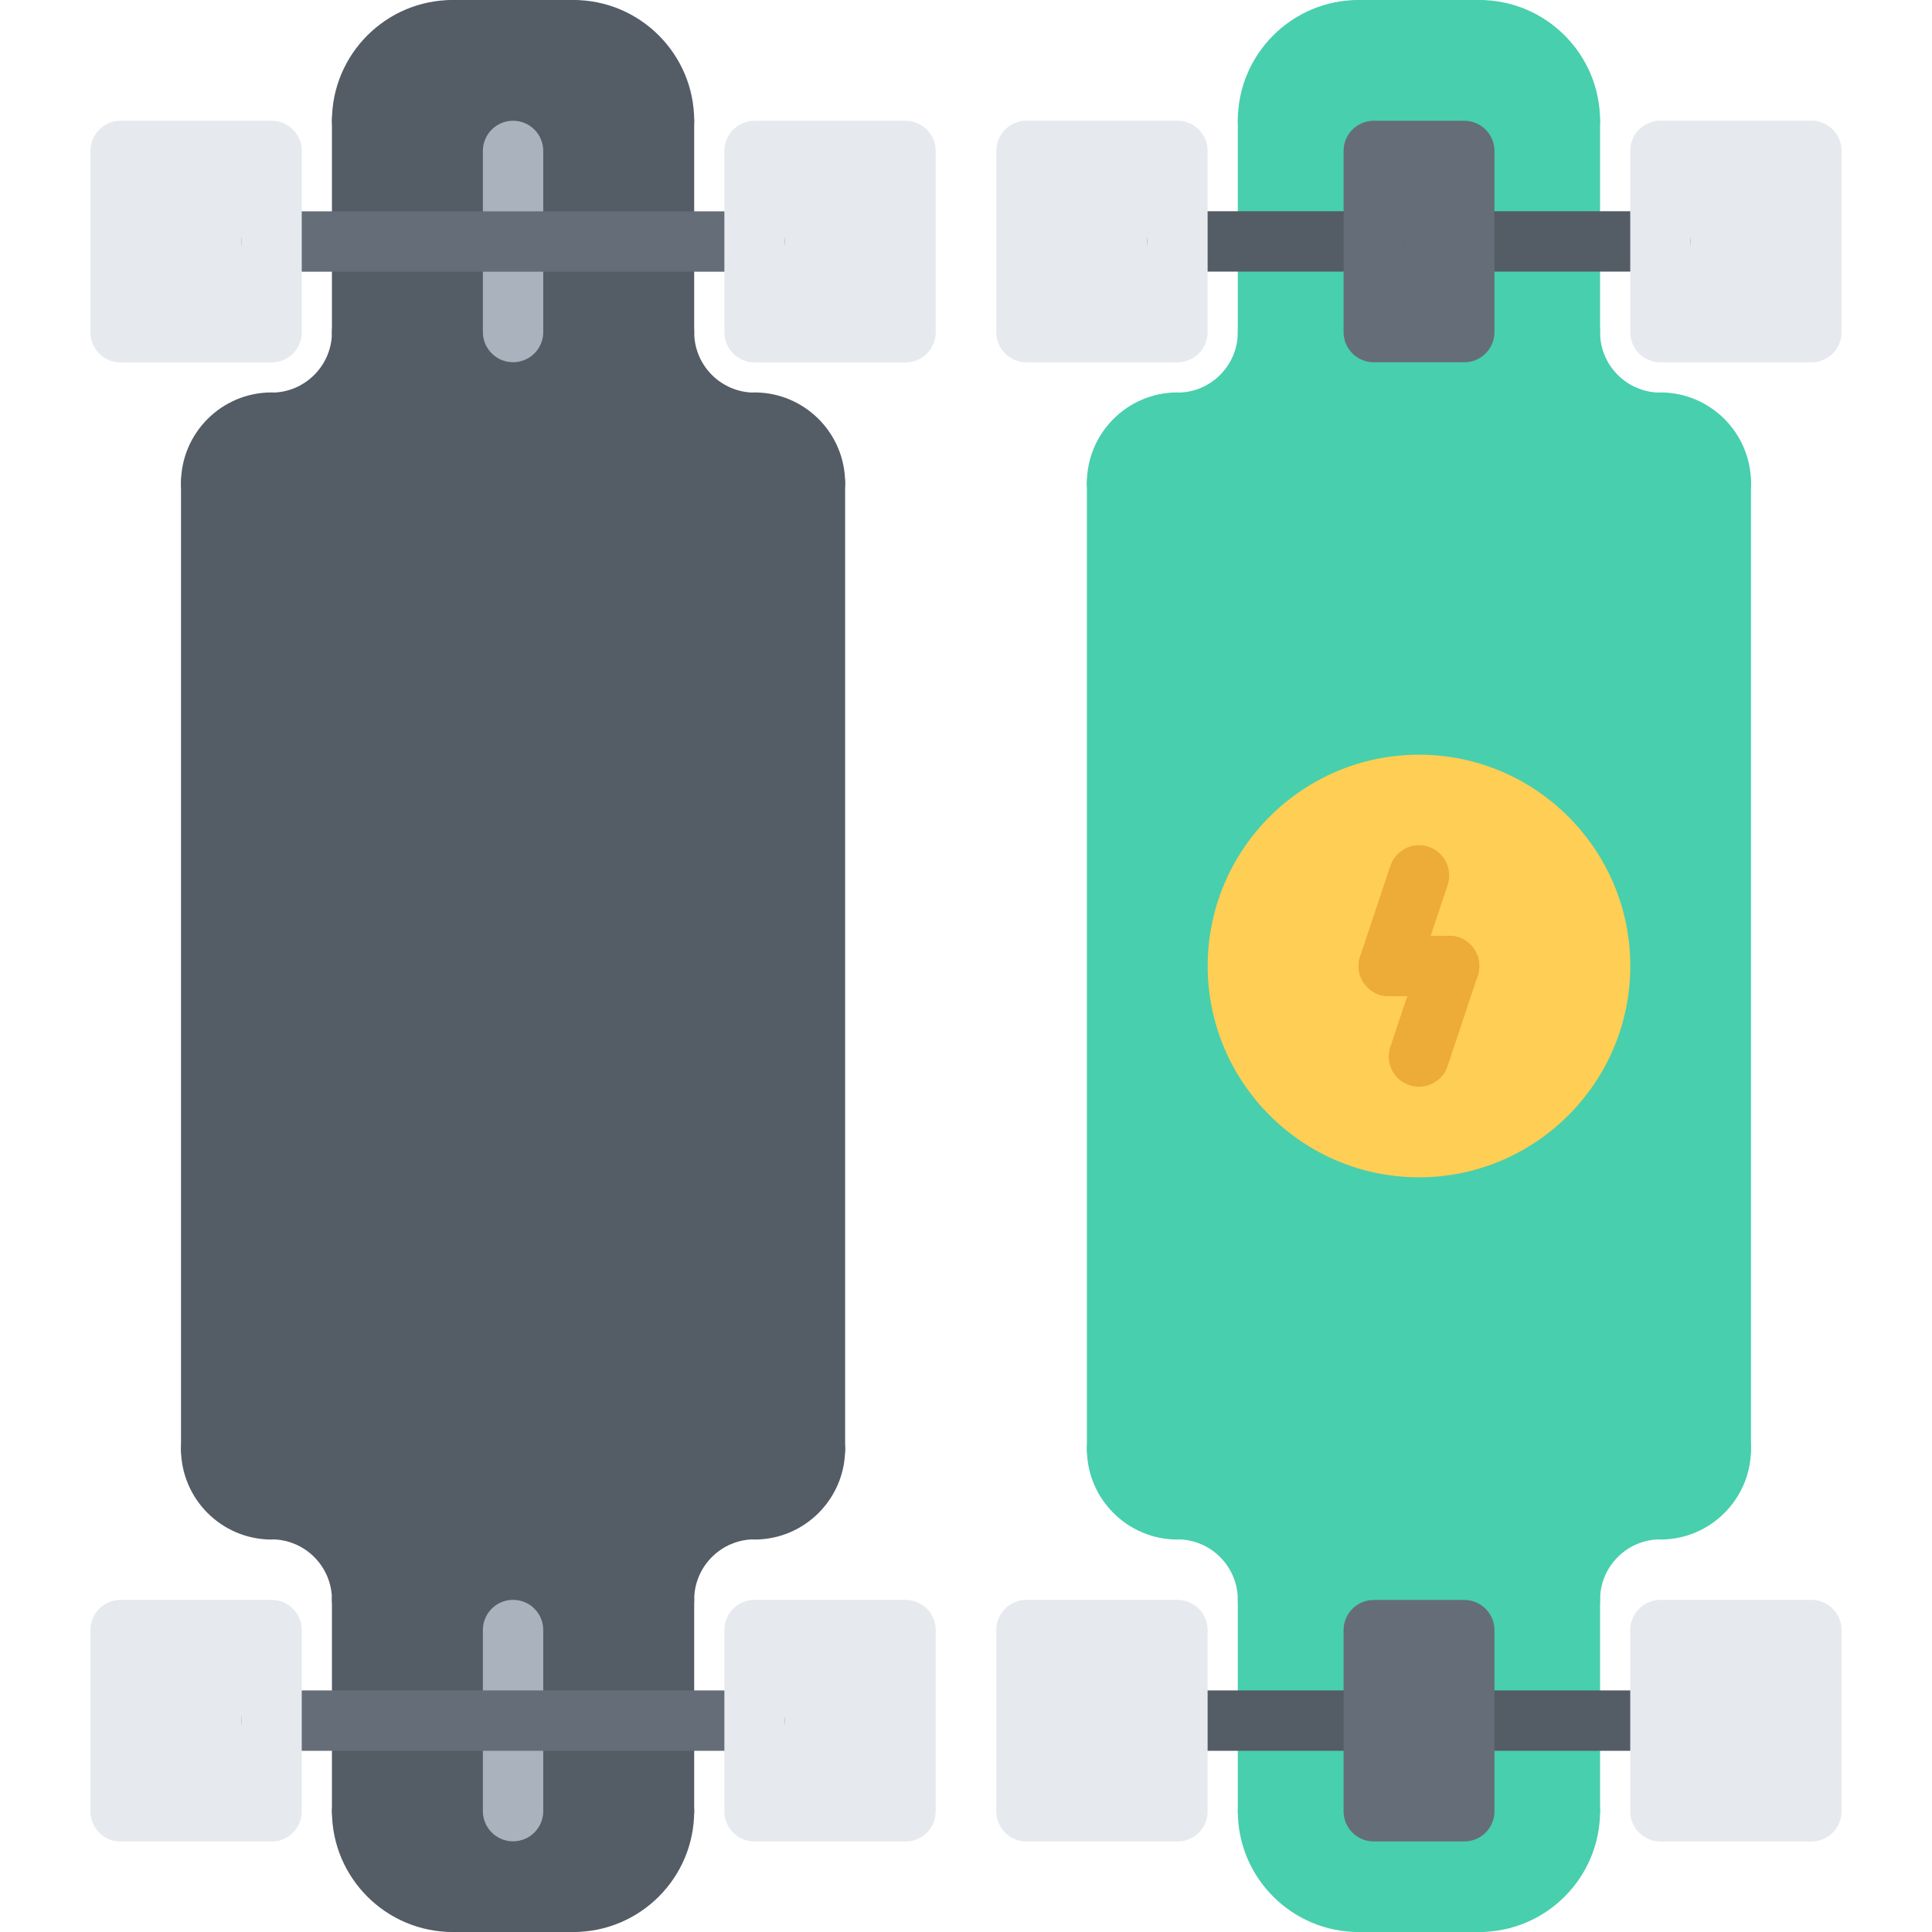 <?xml version="1.0" encoding="utf-8"?>
<!-- Generator: Adobe Illustrator 16.0.0, SVG Export Plug-In . SVG Version: 6.00 Build 0)  -->
<!DOCTYPE svg PUBLIC "-//W3C//DTD SVG 1.1//EN" "http://www.w3.org/Graphics/SVG/1.1/DTD/svg11.dtd">
<svg version="1.1" id="icons" xmlns="http://www.w3.org/2000/svg" xmlns:xlink="http://www.w3.org/1999/xlink" x="0px" y="0px"
	 width="64px" height="64px" viewBox="0 0 64 64" enable-background="new 0 0 64 64" xml:space="preserve">
<g>
	<g>
		<path fill="#48CFAD" d="M55.005,14v0.01c-1.66,0-3-1.35-3-3V8V4c0-1.66-1.34-3-3-3h-4c-1.66,0-3,1.34-3,3v4v3.01
			c0,1.65-1.34,3-3,3V14c-1.11,0-2,0.89-2,2v32c0,1.1,0.89,2,2,2v-0.01c1.66,0,3,1.34,3,3V57v3c0,1.66,1.34,3,3,3h4
			c1.66,0,3-1.34,3-3v-3v-4.01c0-1.66,1.34-3,3-3V50c1.11,0,2-0.9,2-2V16C57.005,14.89,56.115,14,55.005,14z"/>
	</g>
	<g>
		<polygon fill="#E6E9ED" points="8.995,57 8.995,60 3.995,60 3.995,54 8.995,54 		"/>
	</g>
	<g>
		<polygon fill="#E6E9ED" points="29.995,54 29.995,60 24.995,60 24.995,57 24.995,54 		"/>
	</g>
	<g>
		<path fill="#FFCE54" d="M47.005,26c3.31,0,6,2.69,6,6s-2.69,6-6,6s-6-2.69-6-6S43.695,26,47.005,26z"/>
	</g>
	<g>
		<polygon fill="#E6E9ED" points="8.995,8 8.995,11.01 3.995,11.01 3.995,5 8.995,5 		"/>
	</g>
	<g>
		<polygon fill="#E6E9ED" points="29.995,5 29.995,11.01 24.995,11.01 24.995,8 24.995,5 		"/>
	</g>
	<g>
		<polygon fill="#E6E9ED" points="39.005,8 39.005,11 34.005,11 34.005,5 39.005,5 		"/>
	</g>
	<g>
		<polygon fill="#656D78" points="48.505,8 48.505,11 45.505,11 45.505,8 45.505,5 48.505,5 		"/>
	</g>
	<g>
		<polygon fill="#E6E9ED" points="60.005,5 60.005,11 55.005,11 55.005,8 55.005,5 		"/>
	</g>
	<g>
		<path fill="#545C66" d="M24.995,14v0.01c-1.66,0-3-1.35-3-3V8V4c0-1.66-1.34-3-3-3h-4c-1.66,0-3,1.34-3,3v4v3.01
			c0,1.65-1.34,3-3,3V14c-1.101,0-2,0.89-2,2v32c0,1.1,0.899,2,2,2v-0.01c1.66,0,3,1.34,3,3V57v3c0,1.66,1.34,3,3,3h4
			c1.66,0,3-1.34,3-3v-3v-4.01c0-1.66,1.34-3,3-3V50c1.109,0,2-0.9,2-2V16C26.995,14.89,26.104,14,24.995,14z"/>
	</g>
	<g>
		<g>
			<path fill="#545C66" d="M11.996,5c-0.553,0-1-0.447-1-1c0-2.206,1.794-4,4-4c0.553,0,1,0.447,1,1s-0.447,1-1,1
				c-1.103,0-2,0.897-2,2C12.996,4.553,12.549,5,11.996,5z"/>
		</g>
		<g>
			<path fill="#545C66" d="M21.996,5c-0.553,0-1-0.447-1-1c0-1.103-0.897-2-2-2c-0.553,0-1-0.447-1-1s0.447-1,1-1
				c2.206,0,4,1.794,4,4C22.996,4.553,22.549,5,21.996,5z"/>
		</g>
		<g>
			<path fill="#545C66" d="M18.996,2h-4c-0.553,0-1-0.447-1-1s0.447-1,1-1h4c0.553,0,1,0.447,1,1S19.549,2,18.996,2z"/>
		</g>
	</g>
	<g>
		<g>
			<path fill="#545C66" d="M18.996,64c-0.553,0-1-0.447-1-1s0.447-1,1-1c1.103,0,2-0.897,2-2c0-0.553,0.447-1,1-1s1,0.447,1,1
				C22.996,62.206,21.202,64,18.996,64z"/>
		</g>
		<g>
			<path fill="#545C66" d="M14.996,64c-2.206,0-4-1.794-4-4c0-0.553,0.447-1,1-1s1,0.447,1,1c0,1.103,0.897,2,2,2
				c0.553,0,1,0.447,1,1S15.549,64,14.996,64z"/>
		</g>
		<g>
			<path fill="#545C66" d="M18.996,64h-4c-0.553,0-1-0.447-1-1s0.447-1,1-1h4c0.553,0,1,0.447,1,1S19.549,64,18.996,64z"/>
		</g>
	</g>
	<g>
		<path fill="#545C66" d="M21.996,53.993c-0.553,0-1-0.447-1-1c0-2.206,1.794-4,4-4c0.553,0,1,0.447,1,1s-0.447,1-1,1
			c-1.103,0-2,0.897-2,2C22.996,53.546,22.549,53.993,21.996,53.993z"/>
	</g>
	<g>
		<path fill="#545C66" d="M11.996,53.993c-0.553,0-1-0.447-1-1c0-1.103-0.897-2-2-2c-0.553,0-1-0.447-1-1s0.447-1,1-1
			c2.206,0,4,1.794,4,4C12.996,53.546,12.549,53.993,11.996,53.993z"/>
	</g>
	<g>
		<path fill="#545C66" d="M11.996,61c-0.553,0-1-0.447-1-1v-7.007c0-0.553,0.447-1,1-1s1,0.447,1,1V60
			C12.996,60.553,12.549,61,11.996,61z"/>
	</g>
	<g>
		<path fill="#545C66" d="M21.996,61c-0.553,0-1-0.447-1-1v-7.007c0-0.553,0.447-1,1-1s1,0.447,1,1V60
			C22.996,60.553,22.549,61,21.996,61z"/>
	</g>
	<g>
		<path fill="#545C66" d="M24.996,50.999c-0.553,0-1-0.447-1-1s0.447-1,1-1c0.552,0,1-0.448,1-1c0-0.553,0.447-1,1-1s1,0.447,1,1
			C27.996,49.653,26.65,50.999,24.996,50.999z"/>
	</g>
	<g>
		<path fill="#545C66" d="M8.996,50.999c-1.654,0-3-1.346-3-3c0-0.553,0.447-1,1-1s1,0.447,1,1c0,0.552,0.448,1,1,1
			c0.553,0,1,0.447,1,1S9.549,50.999,8.996,50.999z"/>
	</g>
	<g>
		<path fill="#545C66" d="M8.996,15.006c-0.553,0-1-0.447-1-1s0.447-1,1-1c1.103,0,2-0.897,2-2c0-0.553,0.447-1,1-1s1,0.447,1,1
			C12.996,13.212,11.202,15.006,8.996,15.006z"/>
	</g>
	<g>
		<path fill="#545C66" d="M24.996,15.006c-2.206,0-4-1.794-4-4c0-0.553,0.447-1,1-1s1,0.447,1,1c0,1.103,0.897,2,2,2
			c0.553,0,1,0.447,1,1S25.549,15.006,24.996,15.006z"/>
	</g>
	<g>
		<path fill="#545C66" d="M21.996,12.006c-0.553,0-1-0.447-1-1V3.999c0-0.553,0.447-1,1-1s1,0.447,1,1v7.007
			C22.996,11.559,22.549,12.006,21.996,12.006z"/>
	</g>
	<g>
		<path fill="#545C66" d="M11.996,12.006c-0.553,0-1-0.447-1-1V3.999c0-0.553,0.447-1,1-1s1,0.447,1,1v7.007
			C12.996,11.559,12.549,12.006,11.996,12.006z"/>
	</g>
	<g>
		<path fill="#545C66" d="M6.996,17c-0.553,0-1-0.447-1-1c0-1.654,1.346-3,3-3c0.553,0,1,0.447,1,1s-0.447,1-1,1
			c-0.552,0-1,0.448-1,1C7.996,16.553,7.549,17,6.996,17z"/>
	</g>
	<g>
		<path fill="#545C66" d="M26.996,17c-0.553,0-1-0.447-1-1c0-0.552-0.448-1-1-1c-0.553,0-1-0.447-1-1s0.447-1,1-1
			c1.654,0,3,1.346,3,3C27.996,16.553,27.549,17,26.996,17z"/>
	</g>
	<g>
		<path fill="#545C66" d="M6.996,48.999c-0.553,0-1-0.447-1-1V16c0-0.553,0.447-1,1-1s1,0.447,1,1v31.999
			C7.996,48.552,7.549,48.999,6.996,48.999z"/>
	</g>
	<g>
		<path fill="#545C66" d="M26.996,48.999c-0.553,0-1-0.447-1-1V16c0-0.553,0.447-1,1-1s1,0.447,1,1v31.999
			C27.996,48.552,27.549,48.999,26.996,48.999z"/>
	</g>
	<g>
		<path fill="#AAB2BD" d="M16.996,11.999c-0.553,0-1-0.447-1-1V5c0-0.553,0.447-1,1-1s1,0.447,1,1v5.999
			C17.996,11.552,17.549,11.999,16.996,11.999z"/>
	</g>
	<g>
		<path fill="#656D78" d="M24.996,9.001h-16c-0.553,0-1-0.447-1-1s0.447-1,1-1h16c0.553,0,1,0.447,1,1S25.549,9.001,24.996,9.001z"
			/>
	</g>
	<g>
		<path fill="#E6E9ED" d="M29.996,12.006h-5c-0.553,0-1-0.447-1-1V5c0-0.553,0.447-1,1-1h5c0.553,0,1,0.447,1,1v6.006
			C30.996,11.559,30.549,12.006,29.996,12.006z M25.996,10.006h3V6h-3V10.006z"/>
	</g>
	<g>
		<path fill="#E6E9ED" d="M8.996,12.006h-5c-0.553,0-1-0.447-1-1V5c0-0.553,0.447-1,1-1h5c0.553,0,1,0.447,1,1v6.006
			C9.996,11.559,9.549,12.006,8.996,12.006z M4.996,10.006h3V6h-3V10.006z"/>
	</g>
	<g>
		<path fill="#AAB2BD" d="M16.996,60.996c-0.553,0-1-0.447-1-1v-5.999c0-0.553,0.447-1,1-1s1,0.447,1,1v5.999
			C17.996,60.549,17.549,60.996,16.996,60.996z"/>
	</g>
	<g>
		<path fill="#656D78" d="M24.996,57.998h-16c-0.553,0-1-0.447-1-1s0.447-1,1-1h16c0.553,0,1,0.447,1,1S25.549,57.998,24.996,57.998
			z"/>
	</g>
	<g>
		<path fill="#E6E9ED" d="M29.996,61.003h-5c-0.553,0-1-0.447-1-1v-6.006c0-0.553,0.447-1,1-1h5c0.553,0,1,0.447,1,1v6.006
			C30.996,60.556,30.549,61.003,29.996,61.003z M25.996,59.003h3v-4.006h-3V59.003z"/>
	</g>
	<g>
		<path fill="#E6E9ED" d="M8.996,61.003h-5c-0.553,0-1-0.447-1-1v-6.006c0-0.553,0.447-1,1-1h5c0.553,0,1,0.447,1,1v6.006
			C9.996,60.556,9.549,61.003,8.996,61.003z M4.996,59.003h3v-4.006h-3V59.003z"/>
	</g>
	<g>
		<g>
			<g>
				<path fill="#48CFAD" d="M42.004,5c-0.553,0-1-0.447-1-1c0-2.206,1.794-4,4-4c0.553,0,1,0.447,1,1s-0.447,1-1,1
					c-1.103,0-2,0.897-2,2C43.004,4.553,42.557,5,42.004,5z"/>
			</g>
			<g>
				<path fill="#48CFAD" d="M52.004,5c-0.553,0-1-0.447-1-1c0-1.103-0.897-2-2-2c-0.553,0-1-0.447-1-1s0.447-1,1-1
					c2.206,0,4,1.794,4,4C53.004,4.553,52.557,5,52.004,5z"/>
			</g>
			<g>
				<path fill="#48CFAD" d="M49.004,2h-4c-0.553,0-1-0.447-1-1s0.447-1,1-1h4c0.553,0,1,0.447,1,1S49.557,2,49.004,2z"/>
			</g>
		</g>
		<g>
			<g>
				<path fill="#48CFAD" d="M49.004,64c-0.553,0-1-0.447-1-1s0.447-1,1-1c1.103,0,2-0.897,2-2c0-0.553,0.447-1,1-1s1,0.447,1,1
					C53.004,62.206,51.21,64,49.004,64z"/>
			</g>
			<g>
				<path fill="#48CFAD" d="M45.004,64c-2.206,0-4-1.794-4-4c0-0.553,0.447-1,1-1s1,0.447,1,1c0,1.103,0.897,2,2,2
					c0.553,0,1,0.447,1,1S45.557,64,45.004,64z"/>
			</g>
			<g>
				<path fill="#48CFAD" d="M49.004,64h-4c-0.553,0-1-0.447-1-1s0.447-1,1-1h4c0.553,0,1,0.447,1,1S49.557,64,49.004,64z"/>
			</g>
		</g>
		<g>
			<path fill="#48CFAD" d="M52.004,53.993c-0.553,0-1-0.447-1-1c0-2.206,1.794-4,4-4c0.553,0,1,0.447,1,1s-0.447,1-1,1
				c-1.103,0-2,0.897-2,2C53.004,53.546,52.557,53.993,52.004,53.993z"/>
		</g>
		<g>
			<path fill="#48CFAD" d="M42.004,53.993c-0.553,0-1-0.447-1-1c0-1.103-0.897-2-2-2c-0.553,0-1-0.447-1-1s0.447-1,1-1
				c2.206,0,4,1.794,4,4C43.004,53.546,42.557,53.993,42.004,53.993z"/>
		</g>
		<g>
			<path fill="#48CFAD" d="M42.004,61c-0.553,0-1-0.447-1-1v-7.007c0-0.553,0.447-1,1-1s1,0.447,1,1V60
				C43.004,60.553,42.557,61,42.004,61z"/>
		</g>
		<g>
			<path fill="#48CFAD" d="M52.004,61c-0.553,0-1-0.447-1-1v-7.007c0-0.553,0.447-1,1-1s1,0.447,1,1V60
				C53.004,60.553,52.557,61,52.004,61z"/>
		</g>
		<g>
			<path fill="#48CFAD" d="M55.004,50.999c-0.553,0-1-0.447-1-1s0.447-1,1-1c0.552,0,1-0.448,1-1c0-0.553,0.447-1,1-1s1,0.447,1,1
				C58.004,49.653,56.658,50.999,55.004,50.999z"/>
		</g>
		<g>
			<path fill="#48CFAD" d="M39.004,50.999c-1.654,0-3-1.346-3-3c0-0.553,0.447-1,1-1s1,0.447,1,1c0,0.552,0.448,1,1,1
				c0.553,0,1,0.447,1,1S39.557,50.999,39.004,50.999z"/>
		</g>
		<g>
			<path fill="#48CFAD" d="M39.004,15.006c-0.553,0-1-0.447-1-1s0.447-1,1-1c1.103,0,2-0.897,2-2c0-0.553,0.447-1,1-1s1,0.447,1,1
				C43.004,13.212,41.21,15.006,39.004,15.006z"/>
		</g>
		<g>
			<path fill="#48CFAD" d="M55.004,15.006c-2.206,0-4-1.794-4-4c0-0.553,0.447-1,1-1s1,0.447,1,1c0,1.103,0.897,2,2,2
				c0.553,0,1,0.447,1,1S55.557,15.006,55.004,15.006z"/>
		</g>
		<g>
			<path fill="#48CFAD" d="M52.004,12.006c-0.553,0-1-0.447-1-1V3.999c0-0.553,0.447-1,1-1s1,0.447,1,1v7.007
				C53.004,11.559,52.557,12.006,52.004,12.006z"/>
		</g>
		<g>
			<path fill="#48CFAD" d="M42.004,12.006c-0.553,0-1-0.447-1-1V3.999c0-0.553,0.447-1,1-1s1,0.447,1,1v7.007
				C43.004,11.559,42.557,12.006,42.004,12.006z"/>
		</g>
		<g>
			<path fill="#48CFAD" d="M37.004,17c-0.553,0-1-0.447-1-1c0-1.654,1.346-3,3-3c0.553,0,1,0.447,1,1s-0.447,1-1,1
				c-0.552,0-1,0.448-1,1C38.004,16.553,37.557,17,37.004,17z"/>
		</g>
		<g>
			<path fill="#48CFAD" d="M57.004,17c-0.553,0-1-0.447-1-1c0-0.552-0.448-1-1-1c-0.553,0-1-0.447-1-1s0.447-1,1-1
				c1.654,0,3,1.346,3,3C58.004,16.553,57.557,17,57.004,17z"/>
		</g>
		<g>
			<path fill="#48CFAD" d="M37.004,48.999c-0.553,0-1-0.447-1-1V16c0-0.553,0.447-1,1-1s1,0.447,1,1v31.999
				C38.004,48.552,37.557,48.999,37.004,48.999z"/>
		</g>
		<g>
			<path fill="#48CFAD" d="M57.004,48.999c-0.553,0-1-0.447-1-1V16c0-0.553,0.447-1,1-1s1,0.447,1,1v31.999
				C58.004,48.552,57.557,48.999,57.004,48.999z"/>
		</g>
	</g>
	<g>
		<path fill="#545C66" d="M45.508,57.998h-6.504c-0.553,0-1-0.447-1-1s0.447-1,1-1h6.504c0.553,0,1,0.447,1,1
			S46.061,57.998,45.508,57.998z"/>
	</g>
	<g>
		<path fill="#545C66" d="M55.004,57.998h-6.498c-0.553,0-1-0.447-1-1s0.447-1,1-1h6.498c0.553,0,1,0.447,1,1
			S55.557,57.998,55.004,57.998z"/>
	</g>
	<g>
		<path fill="#545C66" d="M45.508,8.998h-6.504c-0.553,0-1-0.447-1-1s0.447-1,1-1h6.504c0.553,0,1,0.447,1,1
			S46.061,8.998,45.508,8.998z"/>
	</g>
	<g>
		<path fill="#545C66" d="M55.004,8.998h-6.498c-0.553,0-1-0.447-1-1s0.447-1,1-1h6.498c0.553,0,1,0.447,1,1
			S55.557,8.998,55.004,8.998z"/>
	</g>
	<g>
		<path fill="#FFCE54" d="M47.006,39c-3.859,0-7-3.141-7-7s3.141-7,7-7s7,3.141,7,7S50.865,39,47.006,39z M47.006,27
			c-2.757,0-5,2.243-5,5s2.243,5,5,5s5-2.243,5-5S49.763,27,47.006,27z"/>
	</g>
	<g>
		<path fill="#EDAB37" d="M46.004,33c-0.104,0-0.212-0.017-0.316-0.052c-0.524-0.175-0.807-0.741-0.632-1.265l1.002-3
			c0.175-0.523,0.741-0.808,1.265-0.632c0.524,0.175,0.807,0.741,0.632,1.265l-1.002,3C46.813,32.735,46.423,33,46.004,33z"/>
	</g>
	<g>
		<path fill="#EDAB37" d="M48.004,33h-2c-0.553,0-1-0.447-1-1s0.447-1,1-1h2c0.553,0,1,0.447,1,1S48.557,33,48.004,33z"/>
	</g>
	<g>
		<path fill="#EDAB37" d="M47.004,35.999c-0.104,0-0.211-0.017-0.316-0.052c-0.523-0.174-0.807-0.74-0.632-1.265l1-2.999
			c0.175-0.523,0.736-0.809,1.265-0.632c0.523,0.174,0.807,0.74,0.632,1.265l-1,2.999C47.813,35.734,47.423,35.999,47.004,35.999z"
			/>
	</g>
	<g>
		<path fill="#656D78" d="M48.506,12h-2.998c-0.553,0-1-0.447-1-1V5.001c0-0.553,0.447-1,1-1h2.998c0.553,0,1,0.447,1,1V11
			C49.506,11.553,49.059,12,48.506,12z M46.508,10h0.998V6.001h-0.998V10z"/>
	</g>
	<g>
		<path fill="#E6E9ED" d="M60.004,12.003h-5c-0.553,0-1-0.447-1-1V4.997c0-0.553,0.447-1,1-1h5c0.553,0,1,0.447,1,1v6.006
			C61.004,11.556,60.557,12.003,60.004,12.003z M56.004,10.003h3V5.997h-3V10.003z"/>
	</g>
	<g>
		<path fill="#E6E9ED" d="M39.004,12.003h-5c-0.553,0-1-0.447-1-1V4.997c0-0.553,0.447-1,1-1h5c0.553,0,1,0.447,1,1v6.006
			C40.004,11.556,39.557,12.003,39.004,12.003z M35.004,10.003h3V5.997h-3V10.003z"/>
	</g>
	<g>
		<polygon fill="#E6E9ED" points="60.005,54 60.005,60 55.005,60 55.005,57 55.005,54 		"/>
	</g>
	<g>
		<polygon fill="#E6E9ED" points="39.005,57 39.005,60 34.005,60 34.005,54 39.005,54 		"/>
	</g>
	<path fill="#E6E9ED" d="M60.004,61.003h-5c-0.553,0-1-0.447-1-1v-6.006c0-0.553,0.447-1,1-1h5c0.553,0,1,0.447,1,1v6.006
		C61.004,60.556,60.557,61.003,60.004,61.003z M56.004,59.003h3v-4.006h-3V59.003z"/>
	<g>
		<path fill="#E6E9ED" d="M39.004,61.003h-5c-0.553,0-1-0.447-1-1v-6.006c0-0.553,0.447-1,1-1h5c0.553,0,1,0.447,1,1v6.006
			C40.004,60.556,39.557,61.003,39.004,61.003z M35.004,59.003h3v-4.006h-3V59.003z"/>
	</g>
	<g>
		<polygon fill="#656D78" points="48.505,57 48.505,60 45.505,60 45.505,57 45.505,54 48.505,54 		"/>
	</g>
	<g>
		<path fill="#656D78" d="M48.506,61h-2.998c-0.553,0-1-0.447-1-1v-5.999c0-0.553,0.447-1,1-1h2.998c0.553,0,1,0.447,1,1V60
			C49.506,60.553,49.059,61,48.506,61z M46.508,59h0.998v-3.999h-0.998V59z"/>
	</g>
</g>
</svg>
